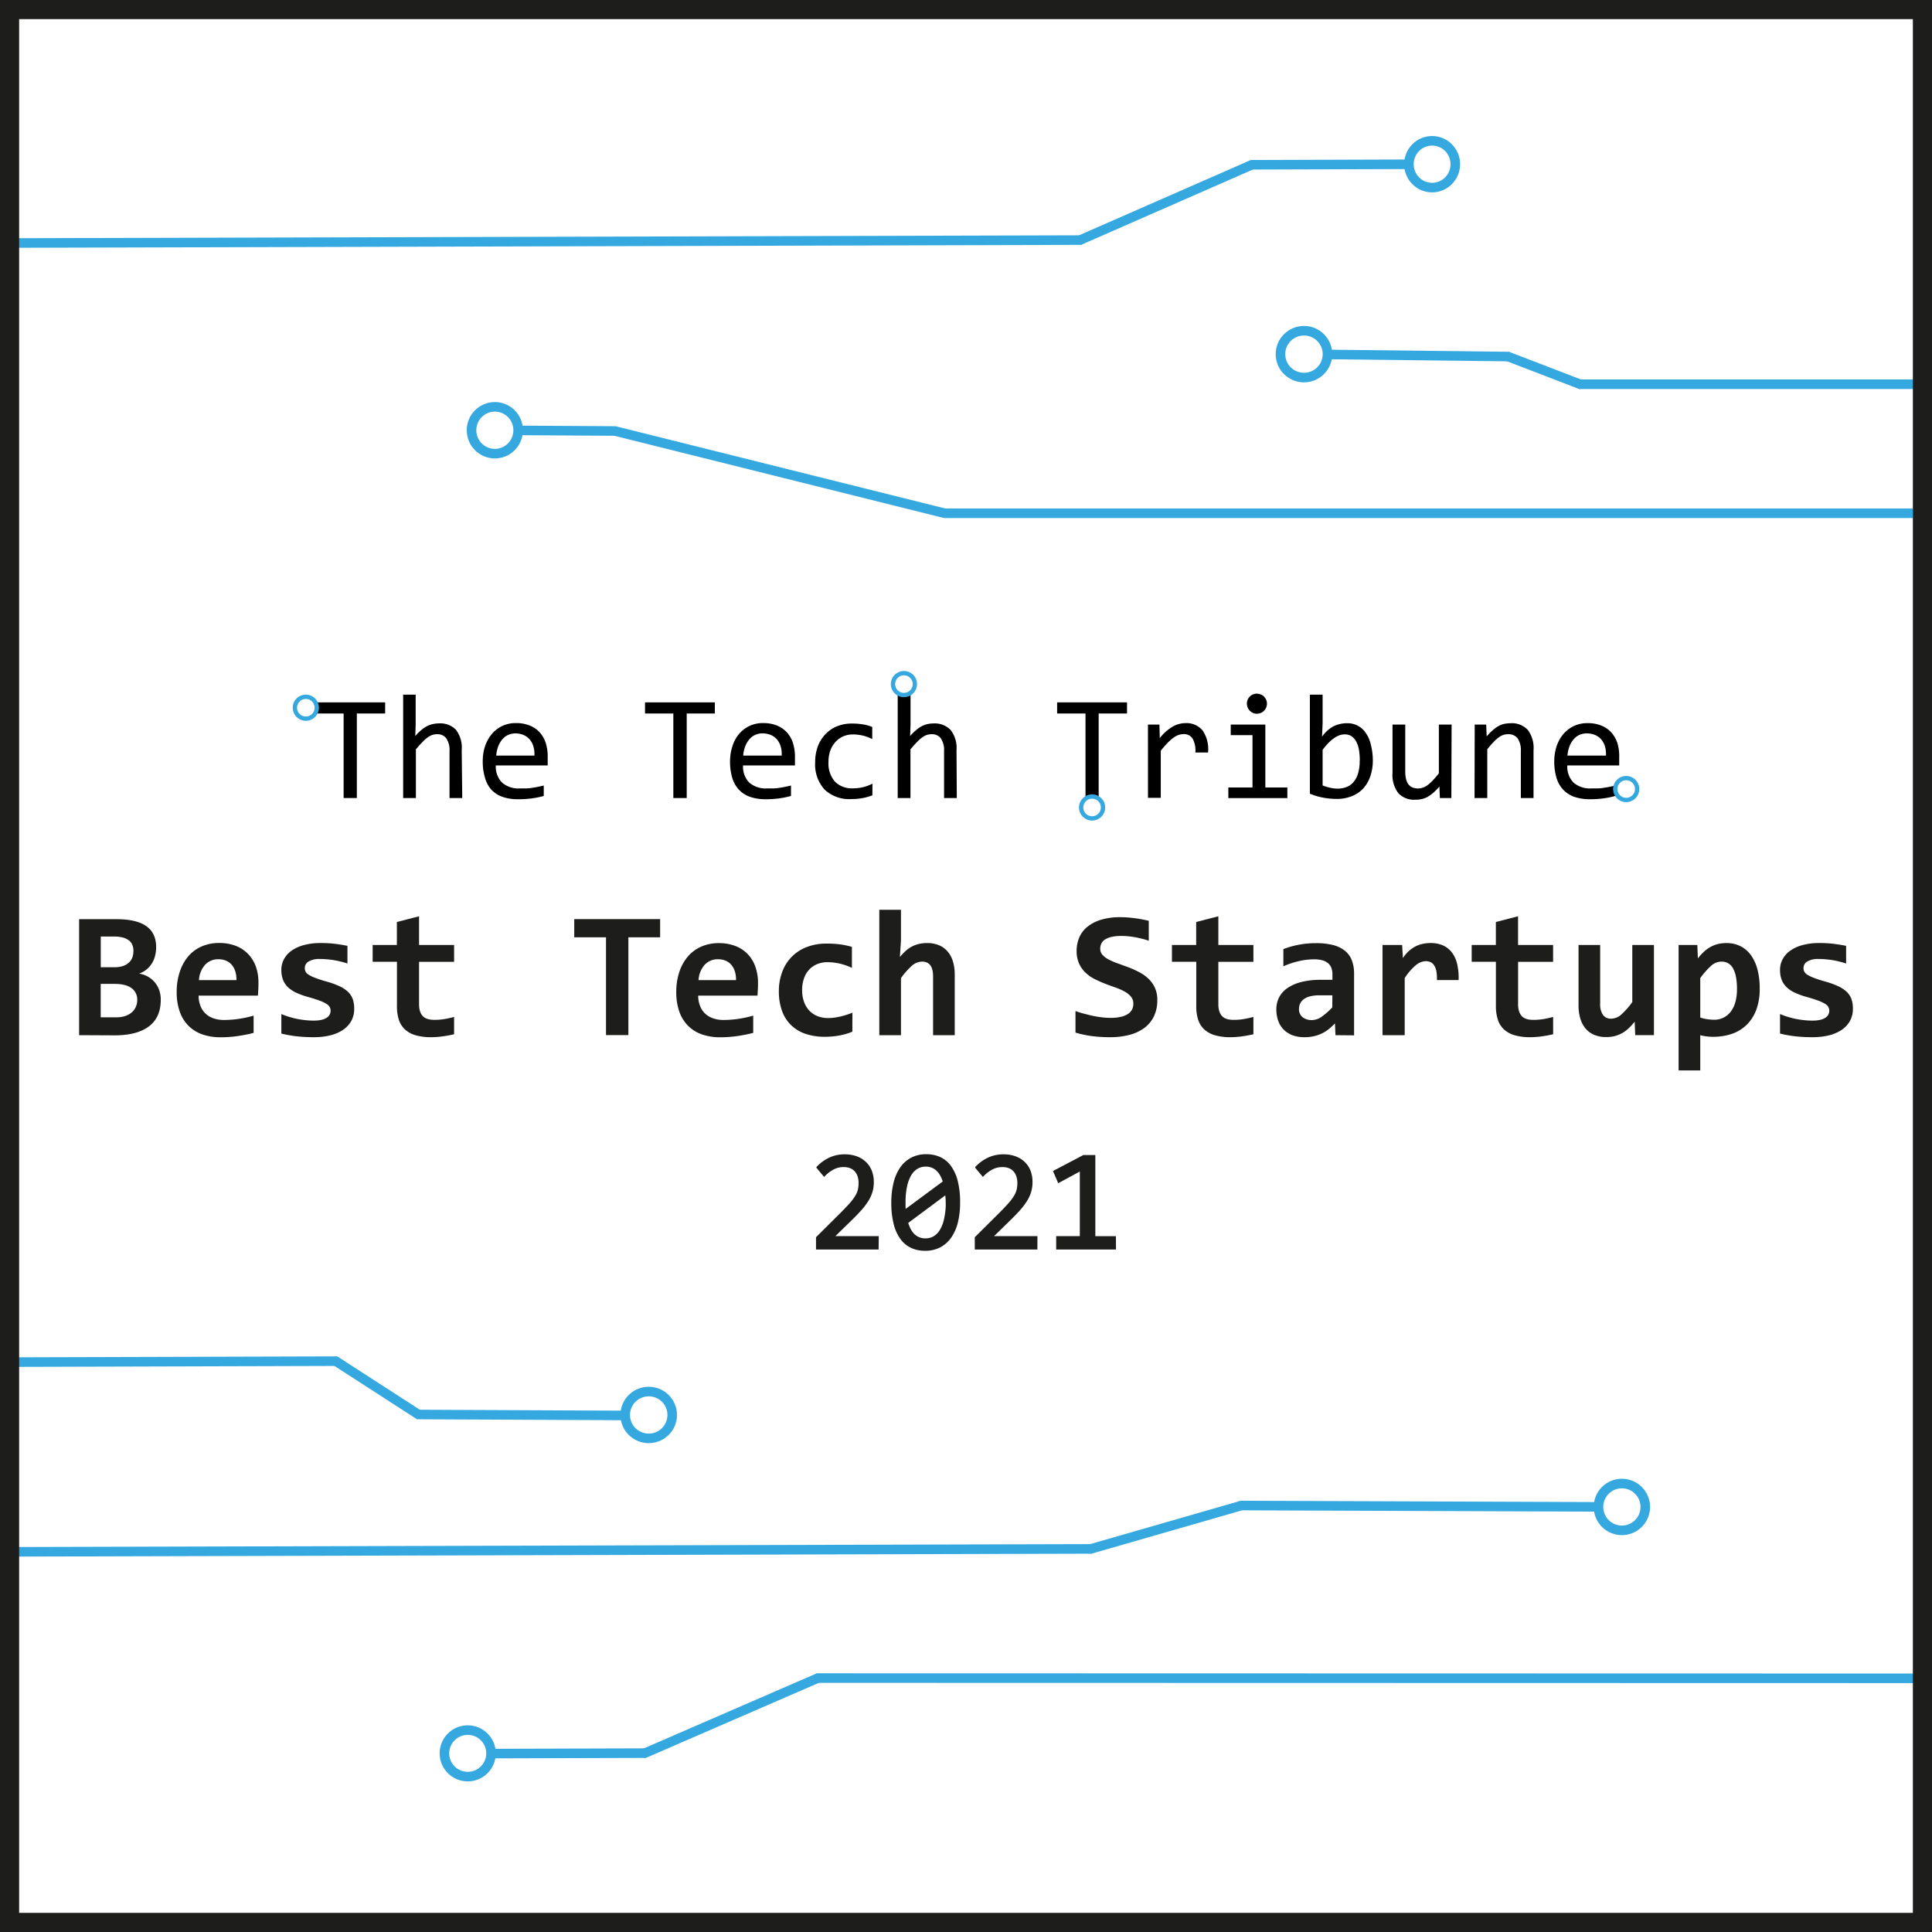 <svg id="Layer_1" data-name="Layer 1" xmlns="http://www.w3.org/2000/svg" viewBox="0 0 1010 1010"><defs><style>.cls-1,.cls-3,.cls-4,.cls-6{fill:none;}.cls-1,.cls-3,.cls-4{stroke:#35a8e0;stroke-miterlimit:10;}.cls-1{stroke-width:2.26px;}.cls-2,.cls-5{fill:#1d1d1b;}.cls-3,.cls-4{stroke-width:5px;}.cls-4{stroke-linecap:round;}.cls-5,.cls-6{stroke:#1d1d1b;}.cls-6{stroke-width:10px;}</style></defs><title>2021 TTT City Badge SVG</title><path d="M201.35,373h-14.8v44.19h-6.91V373h-14.8v-5.82h36.51Z"/><path d="M241.65,417.19H235V392.68a11,11,0,0,0-1.66-6.66,5.71,5.71,0,0,0-4.76-2.2,8.45,8.45,0,0,0-2.5.36,8.79,8.79,0,0,0-2.45,1.27,21.15,21.15,0,0,0-2.74,2.44c-1,1-2.14,2.29-3.47,3.83v25.47h-6.66V363.14h6.54v15.65l-.21,6a25.34,25.34,0,0,1,3-3,16.61,16.61,0,0,1,3-2.11,13.88,13.88,0,0,1,3.23-1.17,16.91,16.91,0,0,1,3.25-.34,11.34,11.34,0,0,1,8.8,3.35,15.41,15.41,0,0,1,3,10.55Z"/><path d="M286.32,396v4.16H259.19a11.85,11.85,0,0,0,3.32,9,13.07,13.07,0,0,0,9.46,3h3.38a23.06,23.06,0,0,0,3.26-.37c1.05-.15,2.05-.33,3-.54s1.84-.39,2.65-.6v5.45a42.43,42.43,0,0,1-6,1.24,49.25,49.25,0,0,1-7.08.48,24.66,24.66,0,0,1-8.65-1.29,14.93,14.93,0,0,1-5.85-3.89,15.91,15.91,0,0,1-3.19-6.24,28.41,28.41,0,0,1-1.12-8.35,24.74,24.74,0,0,1,1.12-7.69,19.84,19.84,0,0,1,3.4-6.36,16.12,16.12,0,0,1,12.87-6,18.81,18.81,0,0,1,7.12,1.27,14.24,14.24,0,0,1,5.24,3.56,15.55,15.55,0,0,1,3.2,5.63A23.58,23.58,0,0,1,286.32,396Zm-6.93-1a14.45,14.45,0,0,0-.51-4.67,9.72,9.72,0,0,0-1.9-3.68,8.56,8.56,0,0,0-3.2-2.38,10.68,10.68,0,0,0-4.43-.87,9.57,9.57,0,0,0-3.83.84,9.42,9.42,0,0,0-3,2.38,13.23,13.23,0,0,0-2.11,3.68,19,19,0,0,0-1,4.7Z"/><path d="M373.71,373H359v44.19h-7V373h-14.8v-5.82h36.5Z"/><path d="M415.58,396v4.16H388.45a11.84,11.84,0,0,0,3.29,9,13.18,13.18,0,0,0,9.49,3h3.38a22.42,22.42,0,0,0,3.25-.37c1.06-.15,2.05-.33,3-.54s1.84-.39,2.65-.6v5.45a42.71,42.71,0,0,1-6,1.24,49.77,49.77,0,0,1-7.11.48,24.78,24.78,0,0,1-8.5-1.32,14.76,14.76,0,0,1-5.79-3.86,15.58,15.58,0,0,1-3.38-6.24,29.82,29.82,0,0,1-1.08-8.35,24.78,24.78,0,0,1,1.17-7.69A18.72,18.72,0,0,1,386.1,384,16.11,16.11,0,0,1,399,378a18.76,18.76,0,0,1,7.11,1.27,14.5,14.5,0,0,1,5.22,3.56,15.45,15.45,0,0,1,3.22,5.63A23.61,23.61,0,0,1,415.58,396Zm-6.93-1a14.44,14.44,0,0,0-.49-4.67,10.33,10.33,0,0,0-1.9-3.68,8.71,8.71,0,0,0-3.19-2.38,10.71,10.71,0,0,0-4.43-.87,8.69,8.69,0,0,0-7,3.22,12.72,12.72,0,0,0-2.11,3.68,16.5,16.5,0,0,0-1,4.7Z"/><path d="M456.06,415.77a26.68,26.68,0,0,1-5.33,1.48,31.35,31.35,0,0,1-5.64.48,18.72,18.72,0,0,1-14-4.94,19.54,19.54,0,0,1-4.94-14.41,23.24,23.24,0,0,1,1.42-8.26,18.64,18.64,0,0,1,4-6.36,17.29,17.29,0,0,1,6-4.07,20.65,20.65,0,0,1,7.84-1.45,36,36,0,0,1,5.58.43,20.84,20.84,0,0,1,5,1.38v6.33a22.43,22.43,0,0,0-4.94-1.84,22.84,22.84,0,0,0-5.34-.6,12.65,12.65,0,0,0-4.85,1,11.78,11.78,0,0,0-4,2.83,13.78,13.78,0,0,0-2.74,4.46,16.75,16.75,0,0,0-1,6,14.37,14.37,0,0,0,3.41,10.43,12.47,12.47,0,0,0,9.37,3.47,23.44,23.44,0,0,0,5.28-.61,22.2,22.2,0,0,0,4.91-1.84Z"/><path d="M500.19,417.19h-6.66V392.68a11,11,0,0,0-1.66-6.66,5.71,5.71,0,0,0-4.76-2.2,8.13,8.13,0,0,0-2.5.36,8.6,8.6,0,0,0-2.44,1.27,20.59,20.59,0,0,0-2.75,2.44c-1,1-2.14,2.29-3.46,3.83v25.47h-6.67V363.14H476v15.65l-.21,6a23.21,23.21,0,0,1,3-3,16.61,16.61,0,0,1,3-2.11,14.11,14.11,0,0,1,3-1.14,16.91,16.91,0,0,1,3.25-.34,11.42,11.42,0,0,1,9,3.5,15.45,15.45,0,0,1,3,10.55Z"/><path d="M589.18,373H574.35v44.19h-6.88V373H552.64v-5.82h36.54Z"/><path d="M600.12,378.79h6l.18,7.08a24.2,24.2,0,0,1,6.72-6,13.56,13.56,0,0,1,6.69-1.84,10.9,10.9,0,0,1,9,3.86,17.42,17.42,0,0,1,2.84,11.49H624.9a12.71,12.71,0,0,0-1.48-7.33,5.37,5.37,0,0,0-4.64-2.29,8.7,8.7,0,0,0-2.72.48,11.39,11.39,0,0,0-2.77,1.54,23.24,23.24,0,0,0-3,2.68,52.74,52.74,0,0,0-3.47,4V417.1h-6.69Z"/><path d="M654.77,384.3H643.4v-5.51h18.09v32.88H673v5.55H642.14v-5.55h12.63Zm2.32-21.64a5.33,5.33,0,0,1,2.08.42,4.69,4.69,0,0,1,1.66,1.12,5.77,5.77,0,0,1,1.11,1.65,5.57,5.57,0,0,1,.39,2,5.34,5.34,0,0,1-.39,2,5.45,5.45,0,0,1-1.11,1.69,5.22,5.22,0,0,1-7.38.1l-.1-.1a5.45,5.45,0,0,1-1.11-1.69,5.55,5.55,0,0,1-.4-2,5.14,5.14,0,0,1,1.51-3.7,4.69,4.69,0,0,1,1.66-1.12,5.33,5.33,0,0,1,2.08-.42Z"/><path d="M717.68,397.29a25.23,25.23,0,0,1-1.33,8.57,18,18,0,0,1-3.74,6.39,16.33,16.33,0,0,1-6,4,20.81,20.81,0,0,1-7.84,1.41,38.81,38.81,0,0,1-7-.66,33.38,33.38,0,0,1-7-2.08V363.14h6.66V378l-.3,7.15a17.09,17.09,0,0,1,6-5.46,15.66,15.66,0,0,1,7-1.6,11.4,11.4,0,0,1,10,5.28,17.25,17.25,0,0,1,2.53,6A33.38,33.38,0,0,1,717.68,397.29Zm-6.81.31a35.5,35.5,0,0,0-.43-5.55,14.54,14.54,0,0,0-1.41-4.31,7.75,7.75,0,0,0-2.44-2.83,6.24,6.24,0,0,0-3.56-1,8.55,8.55,0,0,0-2.56.39,10.66,10.66,0,0,0-2.72,1.36,17.83,17.83,0,0,0-3,2.47,35.77,35.77,0,0,0-3.32,3.86v18.63a26.77,26.77,0,0,0,4,1.2,17.33,17.33,0,0,0,3.86.46,12.53,12.53,0,0,0,4.37-.76,8.63,8.63,0,0,0,3.68-2.41,12.46,12.46,0,0,0,2.53-4.52,22.09,22.09,0,0,0,.94-7Z"/><path d="M758.73,417.19h-6l-.25-6a29.7,29.7,0,0,1-3.25,3.29,18.32,18.32,0,0,1-3,2.14,11.12,11.12,0,0,1-3,1.11,13.72,13.72,0,0,1-3.26.33,11.16,11.16,0,0,1-9-3.46,15.72,15.72,0,0,1-3-10.52V378.79h6.66v24.56c0,6,2.23,8.84,6.66,8.84a7.69,7.69,0,0,0,2.38-.37,9,9,0,0,0,2.47-1.26,19.91,19.91,0,0,0,2.75-2.44,46.78,46.78,0,0,0,3.31-3.86V378.79h6.66Z"/><path d="M770.94,378.79h6l.27,6.18a26.42,26.42,0,0,1,3.23-3.29,16.77,16.77,0,0,1,3-2.14,10.88,10.88,0,0,1,3-1.12,16.9,16.9,0,0,1,3.25-.33,11.25,11.25,0,0,1,9,3.5,15.51,15.51,0,0,1,3,10.55v25.05h-6.63V392.68a11,11,0,0,0-1.69-6.69,6,6,0,0,0-5-2.17,8.1,8.1,0,0,0-2.39.36,8.73,8.73,0,0,0-2.44,1.27,18.45,18.45,0,0,0-2.71,2.44,48.46,48.46,0,0,0-3.32,3.83v25.47h-6.66Z"/><path d="M846.48,396v4.16H819.35a11.84,11.84,0,0,0,3.29,9,13.2,13.2,0,0,0,9.49,3h3.38a22.56,22.56,0,0,0,3.26-.37c1.05-.15,2-.33,3-.54s1.84-.39,2.65-.6v5.45a42.71,42.71,0,0,1-6,1.24,49.67,49.67,0,0,1-7.11.48,24.78,24.78,0,0,1-8.5-1.32,14.93,14.93,0,0,1-5.82-3.89,15.56,15.56,0,0,1-3.37-6.24,29.47,29.47,0,0,1-1.09-8.35,25.68,25.68,0,0,1,1.15-7.69,19.84,19.84,0,0,1,3.4-6.36,17.16,17.16,0,0,1,5.52-4.34,16.64,16.64,0,0,1,7.38-1.6,18.85,18.85,0,0,1,7.12,1.27,14.37,14.37,0,0,1,5.21,3.56,15.62,15.62,0,0,1,3.23,5.63A23.77,23.77,0,0,1,846.48,396Zm-6.93-1a14.43,14.43,0,0,0-.48-4.67,10.5,10.5,0,0,0-1.9-3.68,9.16,9.16,0,0,0-3.2-2.38,10.88,10.88,0,0,0-4.43-.87,9.42,9.42,0,0,0-4,.84,9.06,9.06,0,0,0-3,2.38,12.49,12.49,0,0,0-2.11,3.68,16.51,16.51,0,0,0-1,4.7Z"/><circle class="cls-1" cx="159.87" cy="369.98" r="5.73"/><circle class="cls-1" cx="472.55" cy="357.63" r="5.73"/><circle class="cls-1" cx="570.91" cy="422.13" r="5.73"/><circle class="cls-1" cx="850.13" cy="412.49" r="5.73"/><path class="cls-2" d="M41.36,541.16V480.53H60.94q10.35,0,15.52,3.62t5.17,11a18.22,18.22,0,0,1-.54,4.43,13.74,13.74,0,0,1-1.64,4,12.68,12.68,0,0,1-2.79,3.2,12.22,12.22,0,0,1-3.94,2.18,14.35,14.35,0,0,1,4.34,1.46,13.09,13.09,0,0,1,3.62,2.83,13.38,13.38,0,0,1,2.46,4.11,14.79,14.79,0,0,1,.9,5.29q0,9.27-6.22,13.94t-17.95,4.66Zm28.39-44.07A8.36,8.36,0,0,0,69.2,494a5.7,5.7,0,0,0-1.79-2.36,8.89,8.89,0,0,0-3.15-1.51,17.56,17.56,0,0,0-4.67-.53H52.68v16.05h6.91A14.3,14.3,0,0,0,64.3,505a8.37,8.37,0,0,0,3.16-1.85,6.94,6.94,0,0,0,1.76-2.72A10,10,0,0,0,69.75,497.09Zm-9.09,34.74a15.1,15.1,0,0,0,4.8-.69,10,10,0,0,0,3.46-1.93,8,8,0,0,0,2.11-2.9,8.9,8.9,0,0,0,.72-3.57,7.31,7.31,0,0,0-3-6.17q-2.94-2.22-9-2.22h-7.1v17.48Z"/><path class="cls-2" d="M135.11,514c0,.77,0,1.77-.07,3s-.11,2.4-.21,3.48h-31a14.44,14.44,0,0,0,1,5.47,10.71,10.71,0,0,0,2.69,4,11.53,11.53,0,0,0,4.17,2.43,16.55,16.55,0,0,0,5.41.84,55.5,55.5,0,0,0,7.35-.53,59.49,59.49,0,0,0,8.14-1.74v9c-1.21.34-2.52.64-3.94.92s-2.88.53-4.36.75-3,.37-4.5.48-3,.16-4.41.16a28.49,28.49,0,0,1-9.65-1.53,19.07,19.07,0,0,1-7.23-4.52,19.73,19.73,0,0,1-4.55-7.4,30.23,30.23,0,0,1-1.58-10.2,32.81,32.81,0,0,1,1.58-10.46A24,24,0,0,1,98.37,500a19.47,19.47,0,0,1,7-5.2,22.23,22.23,0,0,1,9.16-1.83,23.67,23.67,0,0,1,8.86,1.55,17.78,17.78,0,0,1,6.44,4.34,18.58,18.58,0,0,1,4,6.63A25.64,25.64,0,0,1,135.11,514Zm-11.5-1.63a13.59,13.59,0,0,0-.7-4.85,9.49,9.49,0,0,0-2-3.4,8,8,0,0,0-3-2,10.19,10.19,0,0,0-3.65-.65,9.28,9.28,0,0,0-7,2.85,13.1,13.1,0,0,0-3.25,8.05Z"/><path class="cls-2" d="M185.16,527.29a12.73,12.73,0,0,1-1.78,6.89,14.19,14.19,0,0,1-4.73,4.64,21.68,21.68,0,0,1-6.68,2.59,35.94,35.94,0,0,1-7.63.81,82.51,82.51,0,0,1-9.37-.48,62.65,62.65,0,0,1-7.89-1.42v-10.2a44,44,0,0,0,8.7,2.62,44.65,44.65,0,0,0,8.18.81q4.46,0,6.66-1.41a4.25,4.25,0,0,0,2.2-3.69,4.12,4.12,0,0,0-.46-2,4.78,4.78,0,0,0-1.74-1.69,19.57,19.57,0,0,0-3.59-1.67q-2.33-.87-6.08-1.93a39.62,39.62,0,0,1-6.1-2.2,15.88,15.88,0,0,1-4.34-2.9,10.8,10.8,0,0,1-2.57-3.87,14.3,14.3,0,0,1-.86-5.18,11.74,11.74,0,0,1,1.3-5.42,12.89,12.89,0,0,1,3.87-4.48,19.9,19.9,0,0,1,6.43-3,32.57,32.57,0,0,1,9-1.11,59.43,59.43,0,0,1,7.88.46q3.44.46,6.08,1v9.23a49.42,49.42,0,0,0-7.59-1.83,47.81,47.81,0,0,0-7-.53,10.92,10.92,0,0,0-5.59,1.25,3.88,3.88,0,0,0-2.11,3.48,4.28,4.28,0,0,0,.41,1.9,4.49,4.49,0,0,0,1.65,1.63,20.23,20.23,0,0,0,3.43,1.64q2.2.86,5.82,1.88a44.76,44.76,0,0,1,6.87,2.48,16.4,16.4,0,0,1,4.48,3,10,10,0,0,1,2.43,3.81A14.62,14.62,0,0,1,185.16,527.29Z"/><path class="cls-2" d="M237.39,540.69q-3.06.7-6.16,1.12a44.16,44.16,0,0,1-5.9.41,29,29,0,0,1-8-1,13.85,13.85,0,0,1-5.56-3,11.73,11.73,0,0,1-3.25-5.08,22.85,22.85,0,0,1-1-7.35v-23H194.81V494h12.67V482l11.59-3V494h18.32v8.81H219.07V525q0,4,1.86,6.1c1.23,1.37,3.31,2.06,6.21,2.06a31.25,31.25,0,0,0,5.43-.46c1.76-.31,3.37-.67,4.82-1.07Z"/><path class="cls-2" d="M328.5,490v51.12H316.81V490H300.2v-9.51h44.9V490Z"/><path class="cls-2" d="M396.27,514c0,.77,0,1.77-.07,3s-.12,2.4-.21,3.48H365a14.44,14.44,0,0,0,1,5.47,10.71,10.71,0,0,0,2.69,4,11.53,11.53,0,0,0,4.17,2.43,16.49,16.49,0,0,0,5.4.84,55.77,55.77,0,0,0,7.36-.53,59.8,59.8,0,0,0,8.14-1.74v9c-1.21.34-2.52.64-3.94.92s-2.88.53-4.37.75-3,.37-4.49.48-3,.16-4.41.16a28.44,28.44,0,0,1-9.65-1.53,19,19,0,0,1-7.24-4.52,19.71,19.71,0,0,1-4.54-7.4,30.23,30.23,0,0,1-1.58-10.2,32.81,32.81,0,0,1,1.58-10.46,23.86,23.86,0,0,1,4.45-8.07,19.52,19.52,0,0,1,7-5.2,22.27,22.27,0,0,1,9.16-1.83,23.63,23.63,0,0,1,8.86,1.55A17.74,17.74,0,0,1,391,498.9a18.56,18.56,0,0,1,3.94,6.63A25.38,25.38,0,0,1,396.27,514Zm-11.5-1.63a13.82,13.82,0,0,0-.7-4.85,9.63,9.63,0,0,0-2-3.4,7.93,7.93,0,0,0-3-2,10.14,10.14,0,0,0-3.64-.65,9.28,9.28,0,0,0-7,2.85,13.1,13.1,0,0,0-3.25,8.05Z"/><path class="cls-2" d="M445.58,539.35a35,35,0,0,1-6.91,2,41.12,41.12,0,0,1-7.47.65,30.91,30.91,0,0,1-10.07-1.53,20,20,0,0,1-7.56-4.54,19.7,19.7,0,0,1-4.75-7.47,29.56,29.56,0,0,1-1.65-10.3A28.09,28.09,0,0,1,409,507.9a21.77,21.77,0,0,1,12.85-12.85A28.13,28.13,0,0,1,432,493.29a52.17,52.17,0,0,1,7.72.48,45.12,45.12,0,0,1,5.64,1.23v11a29.73,29.73,0,0,0-12.62-3,14.35,14.35,0,0,0-5.66,1.07,11.77,11.77,0,0,0-4.22,3,12.71,12.71,0,0,0-2.62,4.61,18.58,18.58,0,0,0-.91,6,17.75,17.75,0,0,0,1,6.08,13,13,0,0,0,2.76,4.57,12,12,0,0,0,4.29,2.88,15,15,0,0,0,5.56,1,25,25,0,0,0,3.14-.21,32.09,32.09,0,0,0,3.29-.6c1.1-.26,2.18-.56,3.25-.9a30.58,30.58,0,0,0,3-1.12Z"/><path class="cls-2" d="M487.79,541.16V510.45q0-7.74-5.75-7.75a8.25,8.25,0,0,0-5.5,2.32,40.19,40.19,0,0,0-5.54,6.31v29.83H459.68V475.61H471v16.15l-.56,8.53a33.37,33.37,0,0,1,2.92-3.08,15.69,15.69,0,0,1,3.2-2.3,15.38,15.38,0,0,1,3.72-1.41,18.24,18.24,0,0,1,4.4-.49,15.55,15.55,0,0,1,6.31,1.18,12.15,12.15,0,0,1,4.5,3.34,14.23,14.23,0,0,1,2.71,5.2,23.49,23.49,0,0,1,.91,6.79v31.64Z"/><path class="cls-2" d="M605,522.84a19.08,19.08,0,0,1-1.83,8.62,16.54,16.54,0,0,1-5.13,6.06,22.94,22.94,0,0,1-7.84,3.55,40.27,40.27,0,0,1-9.93,1.15,74.69,74.69,0,0,1-9.23-.55,54.19,54.19,0,0,1-8.81-1.86V528.54c1.42.5,2.91,1,4.45,1.39s3.1.81,4.67,1.14,3.11.58,4.66.76a36.72,36.72,0,0,0,4.5.28,23.69,23.69,0,0,0,5.52-.55,11.71,11.71,0,0,0,3.71-1.53,6,6,0,0,0,2.09-2.32,6.8,6.8,0,0,0,.65-3,5.6,5.6,0,0,0-1.28-3.74,11.94,11.94,0,0,0-3.36-2.66,30.11,30.11,0,0,0-4.76-2.09c-1.78-.62-3.59-1.28-5.43-2a59.27,59.27,0,0,1-5.42-2.41,19.4,19.4,0,0,1-4.76-3.34,15.48,15.48,0,0,1-3.36-4.75,15.79,15.79,0,0,1-1.28-6.66,17.93,17.93,0,0,1,1.3-6.77,14.51,14.51,0,0,1,4.08-5.59,20.8,20.8,0,0,1,7.15-3.81,34.45,34.45,0,0,1,10.53-1.41c1.2,0,2.46.05,3.78.16s2.61.25,3.89.42,2.53.37,3.72.6,2.28.48,3.27.72v10.44c-1-.37-2.08-.71-3.25-1s-2.39-.58-3.64-.81-2.51-.41-3.78-.54-2.48-.18-3.62-.18a22.47,22.47,0,0,0-5.1.49,11.08,11.08,0,0,0-3.44,1.34,5.2,5.2,0,0,0-1.94,2.11,6.23,6.23,0,0,0-.61,2.78,4.63,4.63,0,0,0,1.28,3.27,12.05,12.05,0,0,0,3.38,2.46,37.93,37.93,0,0,0,4.78,2c1.78.64,3.6,1.32,5.48,2a54.94,54.94,0,0,1,5.47,2.49,20.93,20.93,0,0,1,4.78,3.38,15.55,15.55,0,0,1,3.38,4.71A15,15,0,0,1,605,522.84Z"/><path class="cls-2" d="M655.25,540.69q-3.06.7-6.17,1.12a44.13,44.13,0,0,1-5.89.41,29,29,0,0,1-8-1,13.92,13.92,0,0,1-5.56-3,11.82,11.82,0,0,1-3.25-5.08,22.85,22.85,0,0,1-1-7.35v-23H612.66V494h12.67V482l11.59-3V494h18.33v8.81H636.92V525q0,4,1.86,6.1t6.21,2.06a31.25,31.25,0,0,0,5.43-.46c1.76-.31,3.37-.67,4.83-1.07Z"/><path class="cls-2" d="M698.15,541.16l-.27-6.17a32.49,32.49,0,0,1-3.11,2.9,19.15,19.15,0,0,1-7.82,3.8,22,22,0,0,1-5,.53,17.52,17.52,0,0,1-6.36-1.06,12.83,12.83,0,0,1-4.59-3,12.47,12.47,0,0,1-2.81-4.59,17.88,17.88,0,0,1-.95-5.94,13.65,13.65,0,0,1,1.42-6.17,13.1,13.1,0,0,1,4.31-4.87,22.61,22.61,0,0,1,7.24-3.2,39.78,39.78,0,0,1,10.18-1.16h6.17v-2.83a9.84,9.84,0,0,0-.51-3.27,5.89,5.89,0,0,0-1.65-2.48,7.78,7.78,0,0,0-2.94-1.58,15.39,15.39,0,0,0-4.46-.56,35.67,35.67,0,0,0-8.23,1,42.54,42.54,0,0,0-7.86,2.66v-9a44.94,44.94,0,0,1,7.82-2.23,46.84,46.84,0,0,1,9.2-.88,35.15,35.15,0,0,1,9,1,16,16,0,0,1,6.19,3,11.82,11.82,0,0,1,3.6,5,19.39,19.39,0,0,1,1.16,7v32.19Zm-1.62-20.83h-6.91a18.37,18.37,0,0,0-4.87.56,9.35,9.35,0,0,0-3.25,1.53,6.08,6.08,0,0,0-1.83,2.25,6.41,6.41,0,0,0-.58,2.71,5.3,5.3,0,0,0,1.86,4.38,7.74,7.74,0,0,0,5,1.51,8.87,8.87,0,0,0,4.92-1.71,36,36,0,0,0,5.61-4.92Z"/><path class="cls-2" d="M751.17,512.35a20.54,20.54,0,0,0-.25-4.5,8.73,8.73,0,0,0-1.11-3.06,4.77,4.77,0,0,0-1.88-1.76,5.69,5.69,0,0,0-2.55-.56,8.54,8.54,0,0,0-5.18,2.07,29.52,29.52,0,0,0-5.86,6.79v29.83h-11.6V494H733l.42,6.86a18.48,18.48,0,0,1,2.62-3.24,15.8,15.8,0,0,1,3.25-2.48,15.14,15.14,0,0,1,4-1.6A18.94,18.94,0,0,1,748,493a15.41,15.41,0,0,1,6.33,1.23,12,12,0,0,1,4.64,3.64,16,16,0,0,1,2.78,6.05,31.16,31.16,0,0,1,.77,8.42Z"/><path class="cls-2" d="M811.94,540.69q-3.06.7-6.17,1.12a43.9,43.9,0,0,1-5.89.41,29,29,0,0,1-8-1,14,14,0,0,1-5.57-3,11.71,11.71,0,0,1-3.24-5.08,22.84,22.84,0,0,1-1.05-7.35v-23H769.36V494H782V482l11.6-3V494h18.32v8.81H793.62V525q0,4,1.85,6.1t6.22,2.06a31.42,31.42,0,0,0,5.43-.46c1.76-.31,3.37-.67,4.82-1.07Z"/><path class="cls-2" d="M836.53,494v30.71a9.84,9.84,0,0,0,1.43,5.82,5.06,5.06,0,0,0,4.36,2,8.11,8.11,0,0,0,5.45-2.34,40.91,40.91,0,0,0,5.55-6.33V494h11.32v47.13h-9.79l-.28-7a40.6,40.6,0,0,1-3,3.29,17.37,17.37,0,0,1-3.32,2.53,16.13,16.13,0,0,1-3.9,1.63,17.87,17.87,0,0,1-4.66.57,15.71,15.71,0,0,1-6.33-1.18,12.11,12.11,0,0,1-4.53-3.36,14.55,14.55,0,0,1-2.71-5.22,23.85,23.85,0,0,1-.9-6.79V494Z"/><path class="cls-2" d="M919.93,516.76A31,31,0,0,1,918.1,528a21.52,21.52,0,0,1-5.11,7.87,20.67,20.67,0,0,1-7.72,4.64,30.19,30.19,0,0,1-9.69,1.5,26.16,26.16,0,0,1-3.53-.23,25.42,25.42,0,0,1-3.2-.6v18.41H877.53V494h9.79l.28,7a32,32,0,0,1,3-3.3,17.26,17.26,0,0,1,3.36-2.52,15.92,15.92,0,0,1,3.9-1.6,17.77,17.77,0,0,1,4.68-.56,16.07,16.07,0,0,1,7.43,1.67,15.21,15.21,0,0,1,5.45,4.75,22.91,22.91,0,0,1,3.36,7.47A38.72,38.72,0,0,1,919.93,516.76Zm-11.88.46a34,34,0,0,0-.55-6.63,14.75,14.75,0,0,0-1.6-4.5,6.76,6.76,0,0,0-2.55-2.57,7.11,7.11,0,0,0-3.46-.82,8.25,8.25,0,0,0-5.5,2.32,40.71,40.71,0,0,0-5.54,6.31v20.6a17.05,17.05,0,0,0,3.32.83,24.2,24.2,0,0,0,4,.33,10.6,10.6,0,0,0,4.89-1.12,10.81,10.81,0,0,0,3.76-3.15,14.75,14.75,0,0,0,2.39-5A24.05,24.05,0,0,0,908.05,517.22Z"/><path class="cls-2" d="M968.64,527.29a12.73,12.73,0,0,1-1.79,6.89,14.19,14.19,0,0,1-4.73,4.64,21.68,21.68,0,0,1-6.68,2.59,35.87,35.87,0,0,1-7.63.81,82.51,82.51,0,0,1-9.37-.48,63,63,0,0,1-7.89-1.42v-10.2a44,44,0,0,0,8.7,2.62,44.67,44.67,0,0,0,8.19.81c3,0,5.18-.47,6.65-1.41a4.26,4.26,0,0,0,2.21-3.69,4.13,4.13,0,0,0-.47-2,4.78,4.78,0,0,0-1.74-1.69,19.57,19.57,0,0,0-3.59-1.67c-1.55-.58-3.57-1.22-6.08-1.93a39.62,39.62,0,0,1-6.1-2.2,15.88,15.88,0,0,1-4.34-2.9,10.8,10.8,0,0,1-2.57-3.87,14.3,14.3,0,0,1-.86-5.18,11.74,11.74,0,0,1,1.3-5.42,13,13,0,0,1,3.87-4.48,19.9,19.9,0,0,1,6.43-3,32.57,32.57,0,0,1,9-1.11,59.32,59.32,0,0,1,7.88.46q3.44.46,6.08,1v9.23a49.59,49.59,0,0,0-7.58-1.83,48,48,0,0,0-7-.53,10.94,10.94,0,0,0-5.59,1.25,3.88,3.88,0,0,0-2.11,3.48,4.15,4.15,0,0,0,.42,1.9,4.37,4.37,0,0,0,1.64,1.63,20.23,20.23,0,0,0,3.43,1.64q2.21.86,5.83,1.88a44.22,44.22,0,0,1,6.86,2.48,16.25,16.25,0,0,1,4.48,3,9.84,9.84,0,0,1,2.43,3.81A14.61,14.61,0,0,1,968.64,527.29Z"/><line class="cls-3" x1="4.73" y1="127.04" x2="565.36" y2="125.51"/><line class="cls-3" x1="563.9" y1="125.83" x2="655.09" y2="85.84"/><line class="cls-3" x1="654.12" y1="86.14" x2="735.68" y2="85.88"/><ellipse class="cls-4" cx="748.67" cy="85.84" rx="12.13" ry="12.23"/><line class="cls-3" x1="1005" y1="877.38" x2="426.94" y2="877.25"/><line class="cls-3" x1="428.04" y1="877.04" x2="336.48" y2="916.77"/><line class="cls-3" x1="337.64" y1="916.49" x2="255.76" y2="916.73"/><ellipse class="cls-4" cx="244.51" cy="916.61" rx="12.18" ry="12.16"/><path class="cls-5" d="M458.82,652.72H427.09V647l12.45-12.38c2-2,3.7-3.76,5-5.24a27.44,27.44,0,0,0,3-4,12,12,0,0,0,1.44-3.45,15.53,15.53,0,0,0,.37-3.5,11.68,11.68,0,0,0-.48-3.37,8.07,8.07,0,0,0-1.47-2.82,7,7,0,0,0-2.58-1.92,9.48,9.48,0,0,0-3.8-.7,11.42,11.42,0,0,0-5.56,1.37,18.63,18.63,0,0,0-4.61,3.53l-3.54-4.23a21.56,21.56,0,0,1,6.28-4.61,18.62,18.62,0,0,1,8.28-1.73,17.2,17.2,0,0,1,5.84,1,13.13,13.13,0,0,1,4.55,2.77,12.22,12.22,0,0,1,3,4.42,15.74,15.74,0,0,1,1.05,5.9,17.12,17.12,0,0,1-.74,5.12,19.47,19.47,0,0,1-2.23,4.7,36.51,36.51,0,0,1-3.76,4.85q-2.26,2.5-5.36,5.49l-8.73,8.51h23.4Z"/><path class="cls-5" d="M501.42,628.65a42.53,42.53,0,0,1-1.1,10.08,23.62,23.62,0,0,1-3.35,7.82,15.86,15.86,0,0,1-5.59,5.05,16.34,16.34,0,0,1-7.83,1.78,16.67,16.67,0,0,1-7-1.45,14.07,14.07,0,0,1-5.42-4.48,22,22,0,0,1-3.46-7.7,44.55,44.55,0,0,1-1.22-11.1,42.31,42.31,0,0,1,1.13-10.1,23.67,23.67,0,0,1,3.35-7.83,15.76,15.76,0,0,1,5.58-5.05,16.41,16.41,0,0,1,7.82-1.78,16.7,16.7,0,0,1,7,1.45,13.85,13.85,0,0,1,5.41,4.5,22.3,22.3,0,0,1,3.47,7.72A44.56,44.56,0,0,1,501.42,628.65Zm-28.52-.22c0,.76,0,1.53,0,2.29s.05,1.5.13,2.21l20.38-15.08a17.6,17.6,0,0,0-1.4-3.42,10.81,10.81,0,0,0-2-2.68,8.46,8.46,0,0,0-6.08-2.37,8.73,8.73,0,0,0-4.55,1.21,10.17,10.17,0,0,0-3.49,3.63,20.25,20.25,0,0,0-2.21,6A39.38,39.38,0,0,0,472.9,628.43Zm22,.45q0-1.26-.09-2.49c-.07-.83-.13-1.63-.21-2.42l-20.38,15.15a19.34,19.34,0,0,0,1.4,3.54,10.84,10.84,0,0,0,2,2.78,8.73,8.73,0,0,0,2.73,1.81,8.85,8.85,0,0,0,3.48.64,8.73,8.73,0,0,0,4.55-1.21,10.19,10.19,0,0,0,3.48-3.62,19.41,19.41,0,0,0,2.21-5.95A38.67,38.67,0,0,0,494.94,628.88Z"/><path class="cls-5" d="M541.82,652.72H510.09V647l12.45-12.38c2-2,3.7-3.76,5-5.24a27.44,27.44,0,0,0,3-4,12,12,0,0,0,1.44-3.45,15.53,15.53,0,0,0,.37-3.5,11.68,11.68,0,0,0-.48-3.37,8.07,8.07,0,0,0-1.47-2.82,7,7,0,0,0-2.58-1.92,9.48,9.48,0,0,0-3.8-.7,11.42,11.42,0,0,0-5.56,1.37,18.63,18.63,0,0,0-4.61,3.53l-3.54-4.23a21.56,21.56,0,0,1,6.28-4.61,18.62,18.62,0,0,1,8.28-1.73,17.2,17.2,0,0,1,5.84,1,13.13,13.13,0,0,1,4.55,2.77,12.22,12.22,0,0,1,3,4.42,15.74,15.74,0,0,1,1,5.9,17.12,17.12,0,0,1-.74,5.12,19.47,19.47,0,0,1-2.23,4.7,36.51,36.51,0,0,1-3.76,4.85q-2.26,2.5-5.36,5.49l-8.73,8.51h23.4Z"/><path class="cls-5" d="M582.91,652.72H552.65v-6H565V611.59l-11.54,6.26-2.36-5.45,15.34-8.07h5.67v42.42h10.76Z"/><line class="cls-3" x1="1001.89" y1="200.86" x2="825.96" y2="200.86"/><line class="cls-3" x1="826.95" y1="201.24" x2="787.95" y2="186.24"/><line class="cls-3" x1="789.03" y1="186.41" x2="695.45" y2="185.31"/><ellipse class="cls-4" cx="681.68" cy="185.14" rx="12.29" ry="12.24"/><ellipse class="cls-4" cx="339.12" cy="739.71" rx="12.29" ry="12.24" transform="translate(-5.66 2.62) rotate(-0.44)"/><line class="cls-3" x1="5" y1="712.08" x2="176.5" y2="711.58"/><line class="cls-3" x1="218.06" y1="739.46" x2="327.06" y2="739.96"/><line class="cls-3" x1="175.18" y1="711.32" x2="219.45" y2="739.93"/><circle class="cls-4" cx="847.88" cy="787.79" r="12.24"/><line class="cls-3" x1="569.52" y1="809.94" x2="648.59" y2="787.16"/><line class="cls-3" x1="5" y1="811.25" x2="570.56" y2="809.72"/><line class="cls-4" x1="648.81" y1="787.05" x2="834.44" y2="787.74"/><line class="cls-3" x1="1000.04" y1="268.32" x2="493.22" y2="268.32"/><line class="cls-3" x1="493.81" y1="268.32" x2="321.48" y2="225.32"/><ellipse class="cls-4" cx="258.69" cy="224.92" rx="12.19" ry="12.24"/><line class="cls-3" x1="322.06" y1="225.32" x2="270.89" y2="225"/><rect class="cls-6" x="5" y="5" width="1000" height="1000"/></svg>